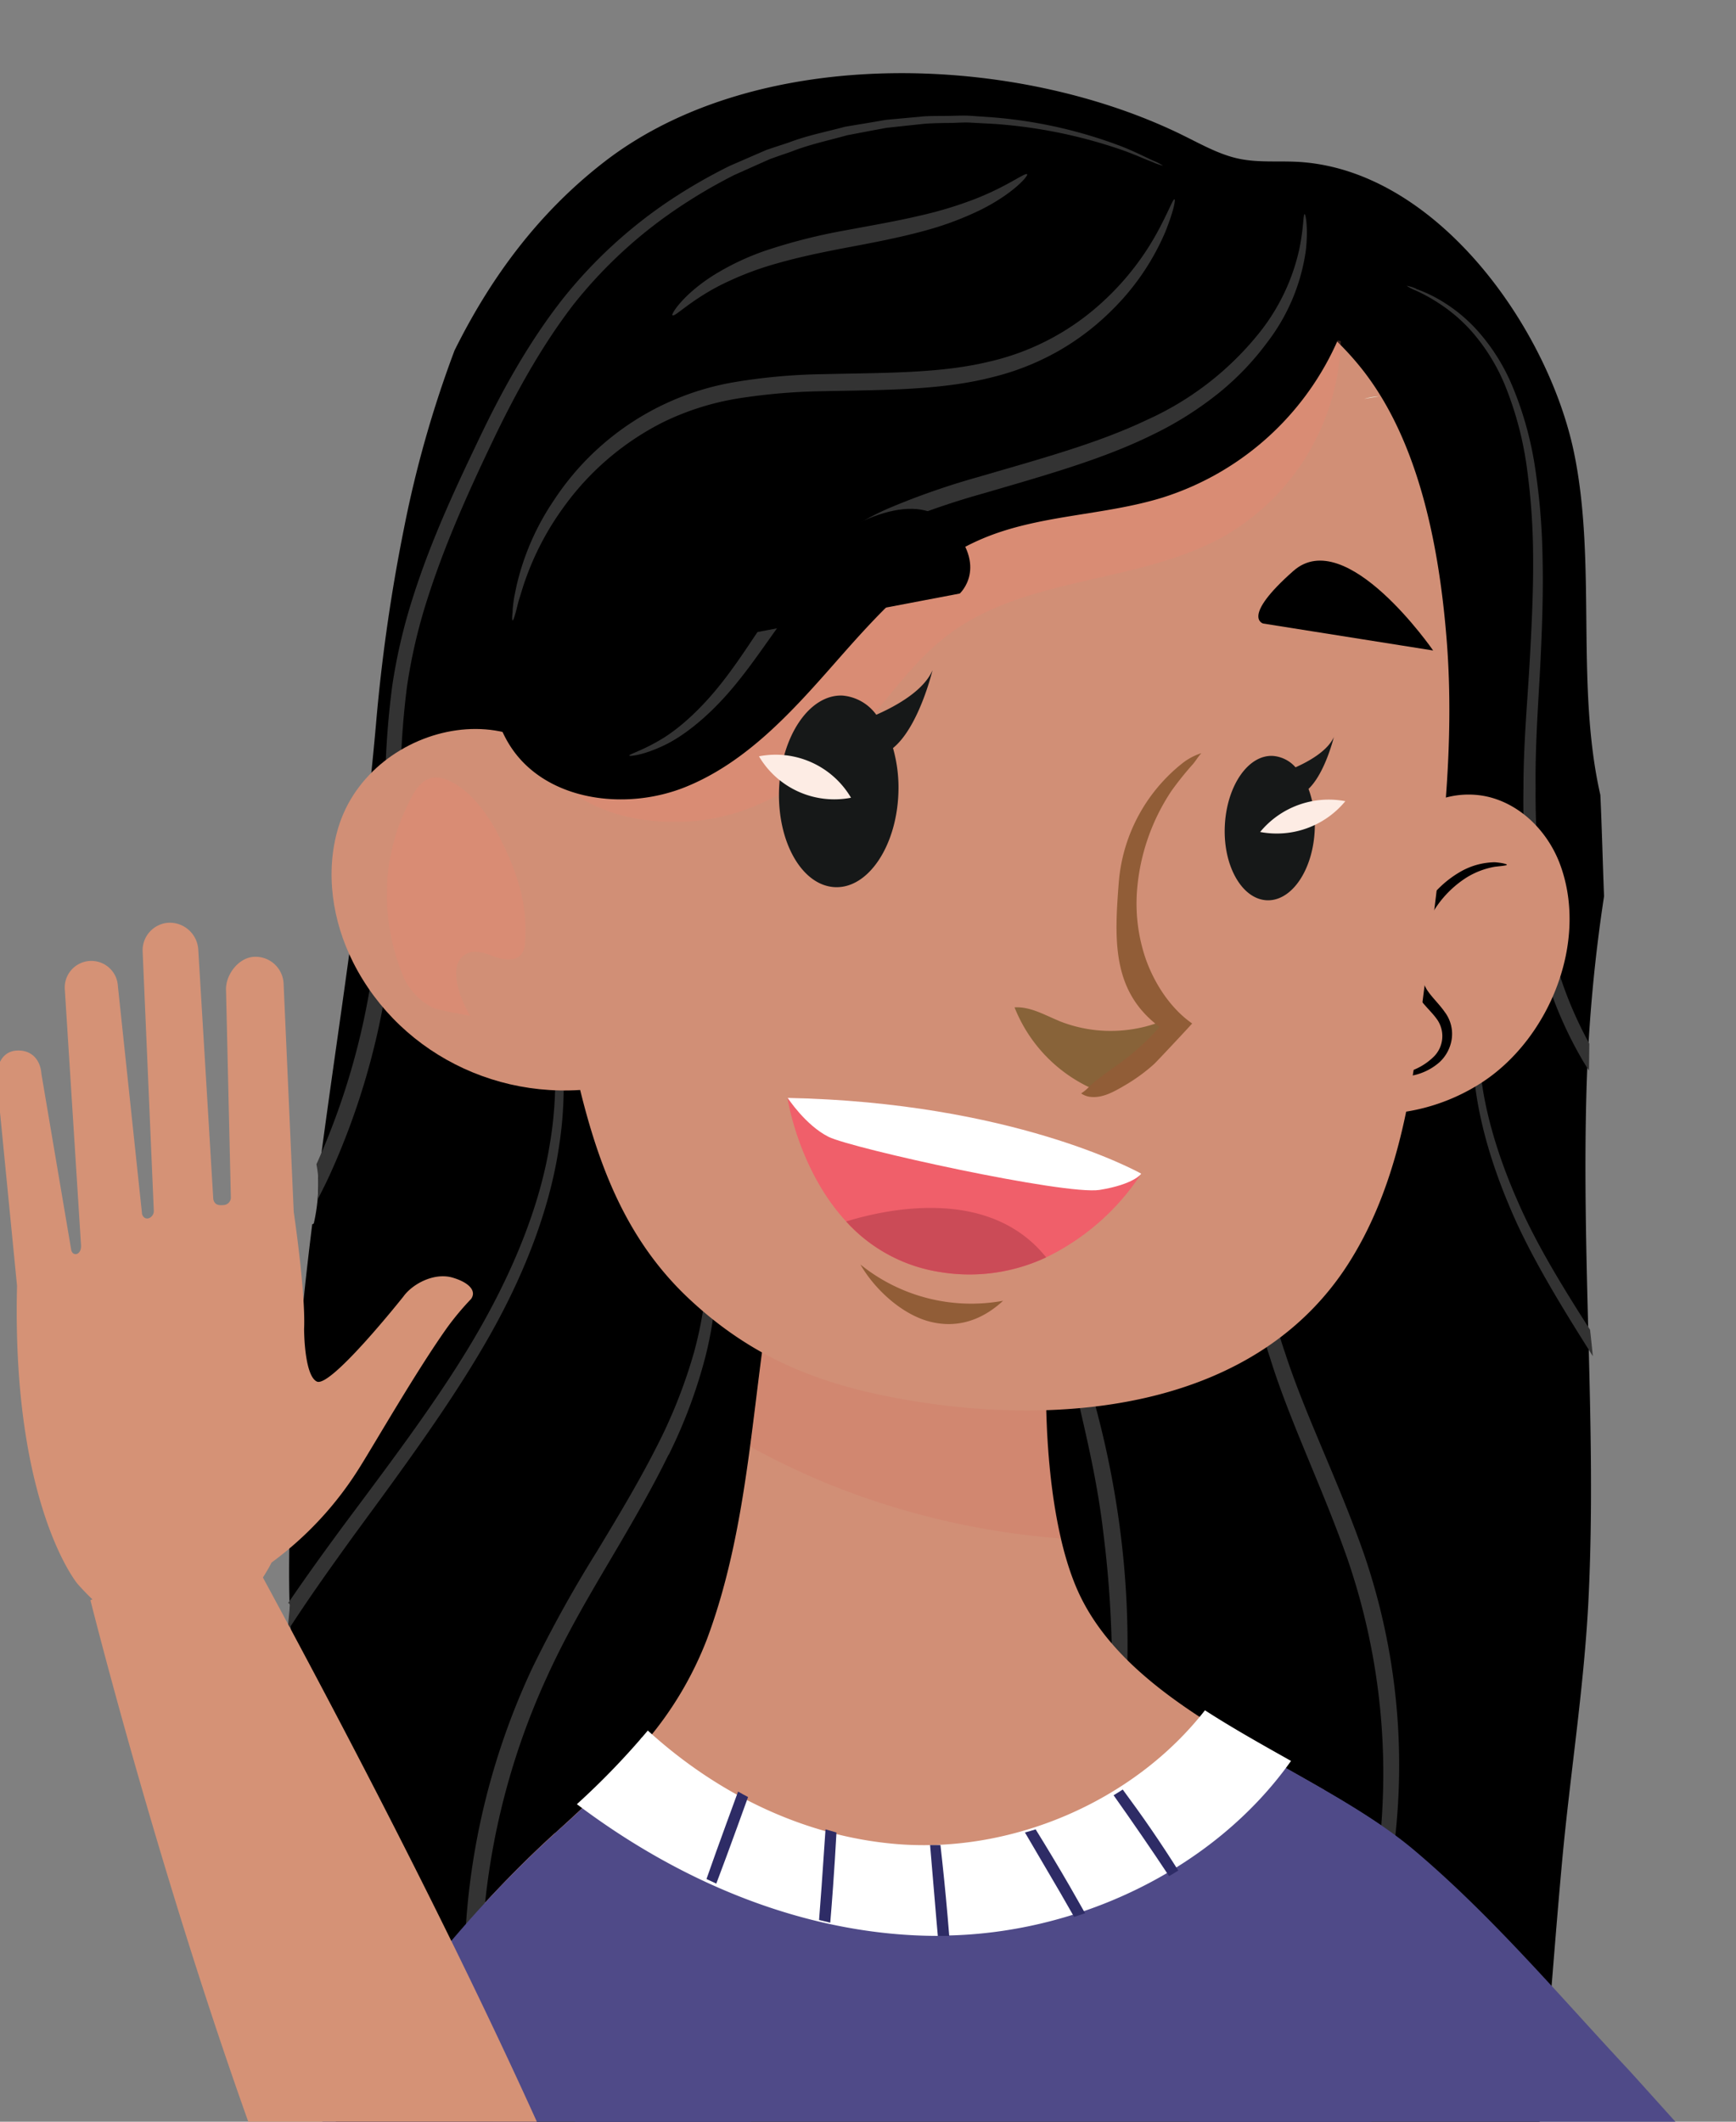 <svg xmlns="http://www.w3.org/2000/svg" xmlns:xlink="http://www.w3.org/1999/xlink" viewBox="0 0 377.18 461"><rect x="0" y="0" width="377.18" height="461" fill="#808080" stroke="none"/><defs><style>.cls-1{fill:none;}.cls-2{isolation:isolate;}.cls-3{clip-path:url(#clip-path);}.cls-4{fill:#333;}.cls-5{fill:#d18f76;}.cls-6{fill:#4f4a88;}.cls-7{opacity:0.16;}.cls-11,.cls-7{mix-blend-mode:multiply;}.cls-8{clip-path:url(#clip-path-2);}.cls-9{clip-path:url(#clip-path-3);}.cls-10{fill:#d25b51;}.cls-11{opacity:0.26;}.cls-12{clip-path:url(#clip-path-4);}.cls-13{clip-path:url(#clip-path-5);}.cls-14{fill:#f08371;}.cls-15{clip-path:url(#clip-path-6);}.cls-16{clip-path:url(#clip-path-7);}.cls-17{fill:#161818;}.cls-18{fill:#fdece4;}.cls-19{fill:#886339;}.cls-20{fill:#915d37;}.cls-21{fill:#f05f6a;}.cls-22{fill:#fff;}.cls-23{fill:#cb4b57;}.cls-24{fill:#2e2c66;}.cls-25{fill:#e9e8d7;}.cls-26{fill:#d59276;}</style><clipPath id="clip-path"><rect class="cls-1" width="377.18" height="461"/></clipPath><clipPath id="clip-path-2"><rect class="cls-1" x="162.72" y="271.1" width="68.56" height="63.17"/></clipPath><clipPath id="clip-path-3"><rect class="cls-1" x="165.84" y="268.8" width="62.32" height="67.79" transform="translate(-108.14 495.87) rotate(-89.28)"/></clipPath><clipPath id="clip-path-4"><rect class="cls-1" x="114.98" y="60.64" width="176.48" height="119.81"/></clipPath><clipPath id="clip-path-5"><rect class="cls-1" x="144.41" y="33.05" width="117.62" height="175.01" transform="translate(80.12 322.24) rotate(-89.28)"/></clipPath><clipPath id="clip-path-6"><rect class="cls-1" x="83.76" y="168.8" width="30.84" height="52.09"/></clipPath><clipPath id="clip-path-7"><rect class="cls-1" x="73.32" y="179.75" width="51.72" height="30.19" transform="translate(-96.9 291.57) rotate(-89.28)"/></clipPath></defs><title>ALMA</title><g class="cls-2"><g id="Layer_1" data-name="Layer 1"><g class="cls-3"><path d="M62.91,331.31c-.06,5.64-.17,11.4,0,17.16a.41.41,0,0,1,.11.34c0,.26,0,.53-.08.79a114.63,114.63,0,0,0,1.64,16.84C68,385,78.08,401.72,79.79,420.6c1,10.55-1.67,20.72-4.31,30.84-2.21,8.5-4.66,17-6.37,25.59,29.43,2.44,59.29,2.09,88.62,2.67,14.72.29,29.43,1,44.16,1.1q22.92.18,45.83-.77c28.59-1.17,57.11-3.59,85.52-6.88,2.62-22.8,4.05-45.77,6.15-68.63,1.75-19.09,4.81-38,5.75-57.19.91-18.65.49-37.34,0-56s-1-37.49-.39-56.24a346.41,346.41,0,0,1,3.76-40.34c-.29-7.33-.46-14.66-.8-22-5.43-23.9-.78-50.22-5.68-74.19-5.56-27.19-29.82-61.67-60-63.39-4.26-.24-8.57.2-12.75-.66s-8-3-11.86-4.91c-36.15-18-92.55-20.31-126,5.47C116.9,46.28,106.57,60.41,98.76,76.14a242.94,242.94,0,0,0-11,38.73,379.83,379.83,0,0,0-6.08,42.6c-2.06,23.21-5.26,46.29-8.54,69.36-1.37,9.65-2.73,19.31-4,29a38.84,38.84,0,0,1-.92,9.81.38.38,0,0,1-.38.35c-1.24,10-2.33,20.08-3.17,30.16-1,11.71-1.61,23.44-1.75,35.19M252.84,383c-.52.36-1-.49-.48-.85a47.67,47.67,0,0,0,7.95-7.41.39.39,0,0,1,.19-.21h0l.22-.23a.38.38,0,0,1,.27-.14l.22-.23c.27-.3.52-.62.81-.9a.5.5,0,0,1,.69,0,.49.49,0,0,1,0,.69,9.14,9.14,0,0,1-1.59,1.58,49.15,49.15,0,0,1-8.28,7.71m-113.45-4.65a.49.49,0,0,1,.51-.83c4,2.55,7.89,5.36,12.13,7.56.56.29.06,1.12-.5.83-4.24-2.2-8.11-5-12.14-7.56"/><path class="cls-4" d="M283.58,455.52c-.27-.15,1.28-3.18,3.76-8.76a152.28,152.28,0,0,0,8.51-24.32,150.44,150.44,0,0,0,4.7-37.73A143.46,143.46,0,0,0,292.86,339c-5.44-15.64-12.6-30-16.95-44.06a95.42,95.42,0,0,1-4.34-20.44,72.63,72.63,0,0,1,.58-18.24c1.8-11.1,6.4-19.35,10.53-24a26.8,26.8,0,0,1,2.88-3,16.46,16.46,0,0,1,2.33-1.93c1.33-.95,2.06-1.4,2.13-1.3.24.29-2.56,2.31-6.21,7.12s-7.64,12.78-9.05,23.48a73.05,73.05,0,0,0-.12,17.54,96.06,96.06,0,0,0,4.54,19.7c4.42,13.66,11.63,27.91,17.21,43.9a141.46,141.46,0,0,1,7.6,47,144.1,144.1,0,0,1-5.6,38.43,126.21,126.21,0,0,1-9.74,24.26c-2.92,5.44-4.89,8.23-5.07,8.12"/><path class="cls-4" d="M239,402.35c-.58-.12.83-7.84,1.81-20.39a235.51,235.51,0,0,0-1.1-49c-2.19-19-8-35.64-9.26-48.53a58.63,58.63,0,0,1,0-15.2,25,25,0,0,1,.86-4c.27-.91.47-1.37.6-1.34.64.09-1.05,7.86,1.13,20.22,1,6.17,2.88,13.4,5,21.51a204.49,204.49,0,0,1,5.34,26.9,193.57,193.57,0,0,1,0,49.75c-1.68,12.65-4,20.2-4.44,20.11"/><path class="cls-4" d="M68.74,253a156.52,156.52,0,0,0,12.11-41.37c2.39-14.3,2.54-28.41,2.85-42.27a183.13,183.13,0,0,1,1.55-20.54,121.85,121.85,0,0,1,4.61-19.48c4-12.49,9.39-23.9,14.6-34.78s11.06-21.08,18-29.86a102.68,102.68,0,0,1,23.43-21.4,117.58,117.58,0,0,1,12.68-7.27l6.4-2.78,1.57-.68,1.6-.54L171.29,31c4.14-1.59,8.35-2.38,12.31-3.46l6-1,2.89-.5,2.86-.26,5.52-.51c1.81-.09,3.58-.06,5.3-.09s3.41-.12,5,0l4.77.34a101.21,101.21,0,0,1,27.76,6.3c3,1.18,5.24,2.36,6.76,3.05A11.79,11.79,0,0,1,252.68,36a12.53,12.53,0,0,1-2.38-.84c-1.57-.56-3.8-1.63-6.86-2.69a107.77,107.77,0,0,0-27.61-5.56l-4.71-.25c-1.61-.12-3.27.05-5,.06s-3.44.05-5.22.17l-5.43.58-2.81.3-2.83.52L184,29.4c-3.88,1.11-8,1.94-12.06,3.54L168.87,34l-1.57.56-1.53.68-6.24,2.79a114.56,114.56,0,0,0-12.34,7.24,100.33,100.33,0,0,0-22.67,21C117.83,75,112.22,85,107.05,95.83S96.7,118.06,92.81,130.3a117.86,117.86,0,0,0-4.4,19A181.66,181.66,0,0,0,87,169.47c-.25,13.74-.35,28.18-2.73,42.71a159,159,0,0,1-12.72,43.31c-.8,1.72-1.65,3.43-2.53,5.12a24.13,24.13,0,0,0-.26-7.59"/><path class="cls-4" d="M63,348.81a.41.41,0,0,0-.41-.47c4-5.88,8.07-11.49,12.06-16.91,11.29-15.14,21.88-29.15,29.74-43s13.1-27.46,15.08-39.92a83.44,83.44,0,0,0-.85-32.15,64.32,64.32,0,0,0-7.74-18.87c-1.19-2-2.28-3.46-3-4.45a6.22,6.22,0,0,1-1-1.56s.48.41,1.28,1.33a35.62,35.62,0,0,1,3.31,4.27A60.71,60.71,0,0,1,120,216a83.29,83.29,0,0,1,1.5,32.82c-1.83,12.79-6.93,26.81-14.84,40.9s-18.4,28.39-29.55,43.57C72.26,340,67.24,347,62.5,354.36q.22-2.78.5-5.55"/><path class="cls-4" d="M307.64,62.76a29.73,29.73,0,0,1,5.65,2.69A33.85,33.85,0,0,1,321.15,72a42.8,42.8,0,0,1,7.4,11.8,74.6,74.6,0,0,1,4.81,16.75,143.3,143.3,0,0,1,1.79,20.6c.17,7.41-.08,15.32-.51,23.68s-1.11,17.17-1,26.39a161,161,0,0,0,2.31,28.75,85.67,85.67,0,0,0,9.36,26.79l-.07,5.85c-.44-.68-.88-1.37-1.3-2.07a86.86,86.86,0,0,1-10.82-30.06A162.6,162.6,0,0,1,331,171.18c0-9.35.82-18.18,1.3-26.51s.86-16.19.8-23.52a145.77,145.77,0,0,0-1.47-20.34,74.09,74.09,0,0,0-4.39-16.47,42.09,42.09,0,0,0-6.9-11.64,34.55,34.55,0,0,0-7.42-6.61,37.31,37.31,0,0,0-5.39-3,8.21,8.21,0,0,1-1.89-1,9.14,9.14,0,0,1,2,.62"/><path class="cls-4" d="M321.6,213.69a33.1,33.1,0,0,1,1.49-4.75,5.69,5.69,0,0,1,.68-1.56,5.94,5.94,0,0,1-.32,1.67c-.25,1.09-.78,2.66-1.12,4.81a60.83,60.83,0,0,0-.69,18.79c.81,8.16,3.49,17.95,8.22,28.61,3.81,8.76,9.32,17.86,15.61,27.67q.33,2.86.6,5.73c-7.31-11.56-13.85-22.29-18.12-32.56-4.63-10.91-7.15-21-7.76-29.31a57.27,57.27,0,0,1,1.41-19.1"/><path class="cls-4" d="M145.24,316.11c-3.6,7.38-8,14.95-12.65,22.83S123.08,355.06,119,364a156.63,156.63,0,0,0-14.3,58.84,180.47,180.47,0,0,0,1.2,28.38c1.14,9.84,2.61,19.11,3.92,27.78l-3.12-.08c-1.43-8.47-3-17.57-4.22-27.3A177.82,177.82,0,0,1,101,422.68a156.07,156.07,0,0,1,14.64-60.23,274.13,274.13,0,0,1,14-25.27c4.74-7.83,9.18-15.26,12.83-22.45A111.77,111.77,0,0,0,150.74,294c3.64-13.18,3.44-24.5,1.78-31.93s-3.8-11.26-3.43-11.43c.11-.06.68.85,1.67,2.66a42.39,42.39,0,0,1,3.17,8.43,54,54,0,0,1,1.78,14.18,79.74,79.74,0,0,1-2.42,18.77,110.4,110.4,0,0,1-8,21.43"/><path class="cls-5" d="M120.6,398.29c6.86-6.23,13.6-12.52,19.43-19.5,3.8,2.45,7.48,5.07,11.5,7.15.56.29,1.06-.55.5-.83-4-2.06-7.62-4.65-11.38-7.07a76.68,76.68,0,0,0,12.95-21.88c9.92-26.6,9.74-55.63,15.3-83.21a61.72,61.72,0,0,1,27.68-.05c3.46.73,31.83,8,31.45,11.92-1.69,17.26-1,44.92,6.18,60.92,5.22,11.59,15.54,20.28,27.3,27.87l-.29.34-.22.23a.38.38,0,0,0-.27.14l-.22.23h0a.39.39,0,0,0-.19.21,47.35,47.35,0,0,1-8,7.41c-.51.36,0,1.21.49.85a49.15,49.15,0,0,0,8.28-7.71,5,5,0,0,0,1.22-1.17c8.21,5.23,17.07,10,25.38,14.78l-1.2,31.51-181.21-6.9c4.91-5.33,10-10.44,15.29-15.25"/><path class="cls-6" d="M127.54,391.84A156.43,156.43,0,0,0,140,378.78c2.05,1.32,4.07,2.69,6.12,4,13.81,11,30.25,18.29,47.79,19.91,21.26,2,43.36-5.7,59.12-19.79a49.92,49.92,0,0,0,8.08-7.57,5.06,5.06,0,0,0,1.22-1.18c12.62,8.05,26.77,14.9,38.08,22.72l-3.05,79.94c-16.52,1.44-33.07,2.55-49.65,3.23q-22.9.93-45.83.77c-14.73-.12-29.44-.81-44.16-1.1-11.11-.22-22.3-.31-33.52-.46Z"/><path class="cls-6" d="M120.6,398.29A201.88,201.88,0,0,0,140,378.79c3.46,2.22,6.84,4.59,10.45,6.58,6.49,31.27,11.41,62.81,15.05,94.52-2.6-.07-5.19-.14-7.79-.19-31.87-.63-64.37-.16-96.26-3.36,15-28.67,35.21-56.3,59.13-78"/><path class="cls-6" d="M252.84,383a49.15,49.15,0,0,0,8.28-7.71,5.29,5.29,0,0,0,1.23-1.18c15.32,9.77,32.92,17.78,44.92,27.9,16.84,14.21,31.71,31.79,46.31,47.44,2.14,2.3,8.75,9.74,17.06,18.86-11.13,1.54-22.26,3-33.43,4.35-25.78,3.05-51.66,5.41-77.59,6.78q-2.85-48.2-7.17-96.38a.41.41,0,0,0,.39-.06"/><g class="cls-7"><g class="cls-8"><g class="cls-9"><path class="cls-10" d="M181.38,323A165.35,165.35,0,0,1,163,314.32c1.85-13.83,3.2-27.78,5.94-41.37a61.72,61.72,0,0,1,27.68-.06c3.46.74,31.83,8,31.45,11.93-1.34,13.63-1.19,33.72,2.47,49.46A168.92,168.92,0,0,1,181.38,323"/></g></g></g><path class="cls-5" d="M305.2,179.1c4.33-5.67,12.48-7.76,19.3-5.65s12.16,7.93,14.56,14.65c6,16.67-2.4,37.23-16.64,46.8a42.61,42.61,0,0,1-27.54,7"/><path d="M303.37,233.77c0-.19.91-.37,2.48-.86a13.52,13.52,0,0,0,5.72-3.37,6.31,6.31,0,0,0,.46-8.31c-1.07-1.46-2.69-2.85-4-4.81a19.23,19.23,0,0,1-1.58-3.26,16,16,0,0,1-.66-3.63c-.37-5,1.59-9.47,3.85-12.89a22.76,22.76,0,0,1,8-7.42,15.36,15.36,0,0,1,7.13-1.87c1.75.13,2.66.42,2.63.56s-1,.24-2.57.41a17.41,17.41,0,0,0-6.31,2.42,22.75,22.75,0,0,0-7,7.15c-2,3.18-3.63,7.24-3.29,11.47a14.45,14.45,0,0,0,.53,3,17.81,17.81,0,0,0,1.26,2.68c1.06,1.64,2.62,3.05,3.86,4.82a7.9,7.9,0,0,1,1.5,6.12,8.57,8.57,0,0,1-2.57,4.77,12.51,12.51,0,0,1-6.76,3.07c-1.72.22-2.68.07-2.69-.08"/><path class="cls-5" d="M134.77,75.82A56.28,56.28,0,0,1,157.94,56c25.27-11.69,55-12.39,81.84-6.38,20.55,4.6,42.21,13.31,55.79,30.14,12.6,15.61,17,38.59,18.65,58.1,2.51,29-2.46,57.2-5.9,85.93-2.13,17.77-5.78,35.87-15.46,50.93-19.78,30.78-60.08,35.07-93.26,29.88-19.57-3.07-35.2-8.63-49.91-22.42-17.49-16.4-22.49-38.41-27.13-61.29-5.11-25.15-6.47-51-5.83-76.57.59-23.1,4.72-48.91,18-68.46"/><g class="cls-11"><g class="cls-12"><g class="cls-13"><path class="cls-14" d="M291.32,74.12a50.67,50.67,0,0,1-25.08,42.23c-18.61,10.59-43,8.65-60.1,21.49-9.14,6.84-15.06,17.1-23.27,25a60.1,60.1,0,0,1-18.19,12,44.29,44.29,0,0,1-13.21,3.5c-14.76,1.32-29-2.94-36.28-16.88a303.49,303.49,0,0,0,28.61-15.89c6.08-3.77,12.27-7.87,16.09-13.92,6-9.47,4.9-21.63,8.06-32.37,4.54-15.46,18-27.28,33.11-32.78s31.84-5.36,47.75-2.82"/></g></g></g><path class="cls-5" d="M126.76,175.29c-9.45-26.85-46.29-19-53.3,4.66-2.84,9.6-1.27,20.15,3.27,29.16,10.43,20.69,34.32,32,58.16,26.4"/><path d="M127.73,64a205.36,205.36,0,0,1,49.16-23.78c7.17-2.35,14.17-4.42,21.11-6A208.28,208.28,0,0,1,238.89,40C258,44.49,278.17,50.3,295,59.92a80.77,80.77,0,0,1-3.46,11.87,61.92,61.92,0,0,1-38.85,36.29c-12.87,4-26.93,3.71-39.33,9-13,5.53-22.77,16.52-32.1,27.13S162.06,165.7,148.93,171s-30.46,3-38.09-8.93c-5.84-9.11-4.58-20.89-2.91-31.57,3.56-22.9,8.48-46.62,19.8-66.47"/><path class="cls-4" d="M136.74,164.18c-.09-.32,2.66-1,6.89-3.52s9.61-7.34,14.85-14.5c2.65-3.55,5.29-7.68,8.28-12.08a86.69,86.69,0,0,1,10.76-13.38,53.42,53.42,0,0,1,16.06-10.47,161.8,161.8,0,0,1,19.12-6.63c13.19-3.86,25.75-7.25,36.32-12.29a65.85,65.85,0,0,0,24.27-18.6,44.42,44.42,0,0,0,9-18.53c1-4.84.83-7.65,1.18-7.66.16,0,.82,2.78.25,7.89a42.41,42.41,0,0,1-8.33,19.9,59.81,59.81,0,0,1-10.34,10.88,74.42,74.42,0,0,1-14.54,9.22c-10.86,5.39-23.65,8.93-36.75,12.77a169,169,0,0,0-18.72,6.4,50.87,50.87,0,0,0-15.14,9.61,87.38,87.38,0,0,0-10.61,12.67c-3.07,4.27-5.86,8.36-8.72,11.91-5.66,7.16-11.6,11.94-16.24,14.16s-7.57,2.43-7.59,2.25"/><path class="cls-4" d="M111.38,134.8c-.13,0-.14-.68,0-1.94,0-.62.1-1.4.22-2.32s.39-2.06.6-3.13a55.11,55.11,0,0,1,8.08-18.61A58.59,58.59,0,0,1,159.75,83a127,127,0,0,1,19-1.7c12.95-.32,25.21-.11,35.85-2.65a54.15,54.15,0,0,0,25.26-13.33A58.57,58.57,0,0,0,251.8,49.81c2.19-4.13,3.08-6.61,3.37-6.51s-.22,2.69-2,7.13a53,53,0,0,1-11.41,16.79,55.21,55.21,0,0,1-11.18,8.69A55.9,55.9,0,0,1,215.43,82c-11.18,2.85-23.76,2.71-36.55,3a130,130,0,0,0-18.49,1.57,58.54,58.54,0,0,0-16.19,5.1,59.68,59.68,0,0,0-21.8,18.61,61.43,61.43,0,0,0-8.85,17.48c-.31,1-.62,2-.92,3-.19.75-.37,1.49-.56,2.22-.33,1.2-.56,1.82-.69,1.81"/><path class="cls-4" d="M146.09,68.53c-.34-.22,2.28-4.53,9-8.76a55.59,55.59,0,0,1,12.44-5.71,123.12,123.12,0,0,1,16.1-4c5.72-1.07,11.13-2,16-3.15a85.19,85.19,0,0,0,12.53-3.8c6.93-2.75,10.63-5.71,11-5.24.31.29-2.9,4.1-9.92,7.64a68.12,68.12,0,0,1-12.78,4.74c-4.93,1.34-10.42,2.41-16.12,3.48s-11,2.19-15.76,3.57a67.74,67.74,0,0,0-12.14,4.71c-6.61,3.4-9.83,6.91-10.28,6.48"/><g class="cls-11"><g class="cls-15"><g class="cls-16"><path class="cls-14" d="M84.8,186.29a41.87,41.87,0,0,1,2.89-9.44c2.3-5.17,4.45-10.18,10.69-6.83,4.26,2.28,7.75,7.18,9.91,11.4,3.83,7.47,6.45,14.7,5.79,23.28a5,5,0,0,1-.63,2.41c-1.17,1.78-3.85,1.52-5.85.81s-4.25-1.7-6.15-.74c-4.73,2.4-1.13,10.44.71,13.57,0-.07-7.27-1.29-8.27-1.86a14.2,14.2,0,0,1-6-6.12,46.28,46.28,0,0,1-3.13-26.48"/></g></g></g><path d="M311.38,141.34S292.47,113.92,281,124.06s-6.55,11.42-6.55,11.42Z"/><path d="M153.58,139.42s38.36-40.92,52.84-25.31c8.44,9.1,2.11,14.85,2.11,14.85Z"/><path class="cls-17" d="M202.6,145.64c-1.93,4.48-8,7.81-12.21,9.66a10.13,10.13,0,0,0-7.37-4.17c-7.15-.27-13.31,8.82-13.75,20.32s5,21,12.16,21.31,13.32-8.83,13.76-20.32a31.34,31.34,0,0,0-1.17-9.9c5.65-4.59,8.58-16.9,8.58-16.9"/><path class="cls-18" d="M164.9,164.33a19,19,0,0,0,20,9,19,19,0,0,0-20-9"/><path class="cls-17" d="M289.85,160.05c-1.33,3.07-5.44,5.37-8.37,6.67a7.28,7.28,0,0,0-5-2.48c-5.39-.2-10,6.65-10.37,15.31s3.78,15.86,9.18,16.06,10-6.65,10.36-15.31a22.75,22.75,0,0,0-1.35-8.89c3.64-3.46,5.53-11.36,5.53-11.36"/><path class="cls-18" d="M292.3,174.08a19.31,19.31,0,0,1-18.51,6.69,19.31,19.31,0,0,1,18.51-6.69"/><path class="cls-19" d="M230.07,221.81c-3.14-1.29-6.25-3.14-9.64-2.93a32.49,32.49,0,0,0,17,17.72,4.7,4.7,0,0,0,1.86.51,4.94,4.94,0,0,0,2.24-.73,38.28,38.28,0,0,0,11.54-9.52,7.45,7.45,0,0,0,1.54-2.61c.9-3.25-1.38-2.61-3.36-1.92a29.77,29.77,0,0,1-7.11,1.53,30.08,30.08,0,0,1-14.1-2.05"/><path class="cls-20" d="M238.23,234.75c2.06-1.71,4.36-3.13,6.48-4.8a51.26,51.26,0,0,0,7.22-6.83c-10.37-7.74-9.83-18.86-8.85-31.44a36.75,36.75,0,0,1,10.75-23.12,33.79,33.79,0,0,1,3.43-3,13,13,0,0,1,3.76-1.91c-.68.72-1.16,1.58-1.79,2.33a69,69,0,0,0-4.73,5.9,45.3,45.3,0,0,0-7.45,21.51,37.16,37.16,0,0,0,1.84,14.84c1.89,5.42,5.4,10.86,10.13,14.15.05,0-7.6,8.21-8.33,8.87a38.34,38.34,0,0,1-6.22,4.53c-2.18,1.27-4.68,2.77-7.28,2.57a4.31,4.31,0,0,1-2.29-.78,8.64,8.64,0,0,0,1.29-1l.5-.48c.5-.48,1-.94,1.54-1.38"/><path class="cls-20" d="M186.94,274.75a38.35,38.35,0,0,0,31,7.88c-4.54,4.22-10,6.08-16,4.51s-11.91-7-15-12.39"/><path class="cls-21" d="M247.93,255.06a51.45,51.45,0,0,1-20.61,18.13,39.18,39.18,0,0,1-23,3.21,34.57,34.57,0,0,1-20.48-11c-10.42-11.3-12.74-26.81-12.74-26.81,48.67,1,75.69,15.85,76.77,16.44Z"/><path class="cls-22" d="M247.93,255.06s-1.56,2.27-9,3.48S185,249.52,180,247s-8.86-8.45-8.86-8.45c48.67,1,75.69,15.85,76.77,16.44Z"/><path class="cls-23" d="M227.32,273.19a39.2,39.2,0,0,1-23,3.21,34.57,34.57,0,0,1-20.48-11c9.75-3,31.39-7.27,43.45,7.79"/><path class="cls-22" d="M204.1,420.63c-28.48.05-55.86-11.34-78.76-28.62a165.68,165.68,0,0,0,15.41-16c14.84,13.53,33.36,22.75,53.31,24.6,25.5,2.36,52.22-9.13,67.74-29,6,3.88,12.42,7.47,18.7,11-16.79,23.71-46.87,37.91-76.4,37.95"/><path class="cls-24" d="M243.93,388.82c2,2.71,4.11,5.62,6.22,8.7s4.07,6.07,5.86,8.91c-.68.41-1.34.83-2,1.22-1.83-2.77-3.8-5.7-5.88-8.72s-4.21-6.09-6.18-8.86c.69-.4,1.34-.83,2-1.25"/><path class="cls-24" d="M225,397.46c2.37,3.83,4.89,8,7.46,12.45,1.15,2,2.24,3.91,3.3,5.8-.79.27-1.59.54-2.39.79l-3.06-5.34-7.62-13c.77-.21,1.54-.43,2.31-.67"/><path class="cls-24" d="M204.33,400.9c.54,4.74,1.08,10,1.56,15.53.12,1.42.24,2.82.35,4.2l-.68,0c-.6,0-1.2,0-1.8,0-.11-1.32-.23-2.64-.35-4l-1.33-15.73c.75,0,1.5,0,2.25,0"/><path class="cls-24" d="M178.51,409.86c.29-4.21.57-8.3.85-12.38l2.38.68c-.21,3.8-.45,7.77-.75,11.88q-.28,3.94-.6,7.71l-2.43-.58c.18-2.42.37-4.84.55-7.31"/><path class="cls-24" d="M157.8,396.27c.87-2.38,1.72-4.71,2.56-7,.71.41,1.44.8,2.17,1.19-.78,2.15-1.57,4.37-2.4,6.63-1.55,4.28-3.06,8.37-4.5,12.18l-2.13-1c1.33-3.79,2.77-7.83,4.3-12"/><path class="cls-25" d="M296.4,86.68a12.82,12.82,0,0,1,3.26-.58c-1.08.21-2.17.38-3.26.58"/><path class="cls-26" d="M87.44,537.6a27.67,27.67,0,0,0,36.65,12.71c13.66-6.49,20-23,13.73-36.71h0s-13.56-48-86.26-181.07L19.65,347.69s32,128.12,67,188.16C86.89,536.24,87.44,537.6,87.44,537.6Z"/><path class="cls-26" d="M98.37,277.61c-4-1.19-8.74,1.34-10.71,4.08,0,0-15.81,19.93-18.82,18.49-2.77-1.33-2.77-11.4-2.77-11.4.36-7.9-2.25-25.45-2.25-25.45l-2.21-49.75a6.1,6.1,0,0,0-6.5-5.68c-3.37.23-6.18,4-6,7.33l1.05,45.1a1.68,1.68,0,0,1-1.61,1.51c-.83.07-1.93.09-2.21-1.3l-3.26-54.16a6.21,6.21,0,0,0-6.43-5.89,6,6,0,0,0-5.65,6.4l2.41,56c.2,1.63-1.89,2.73-2.54.95l-5.25-49.52a5.78,5.78,0,1,0-11.53.78l3.5,55.23c.26,2.4-1.8,2.81-2.12,1.23h0L9,233.35c-.22-3.19-2.25-5.3-5.43-5.08s-4.46,3.29-4.25,6.48L3.7,279.38C2.52,327,16.83,344.12,16.83,344.12,42.75,373.3,59,339.51,59,339.51A74.45,74.45,0,0,0,78.1,318.9c3.38-5.37,12.66-21.53,19.24-30.7a60.25,60.25,0,0,1,5-5.95C103.58,280.54,102,278.69,98.37,277.61Z"/></g></g></g></svg>
